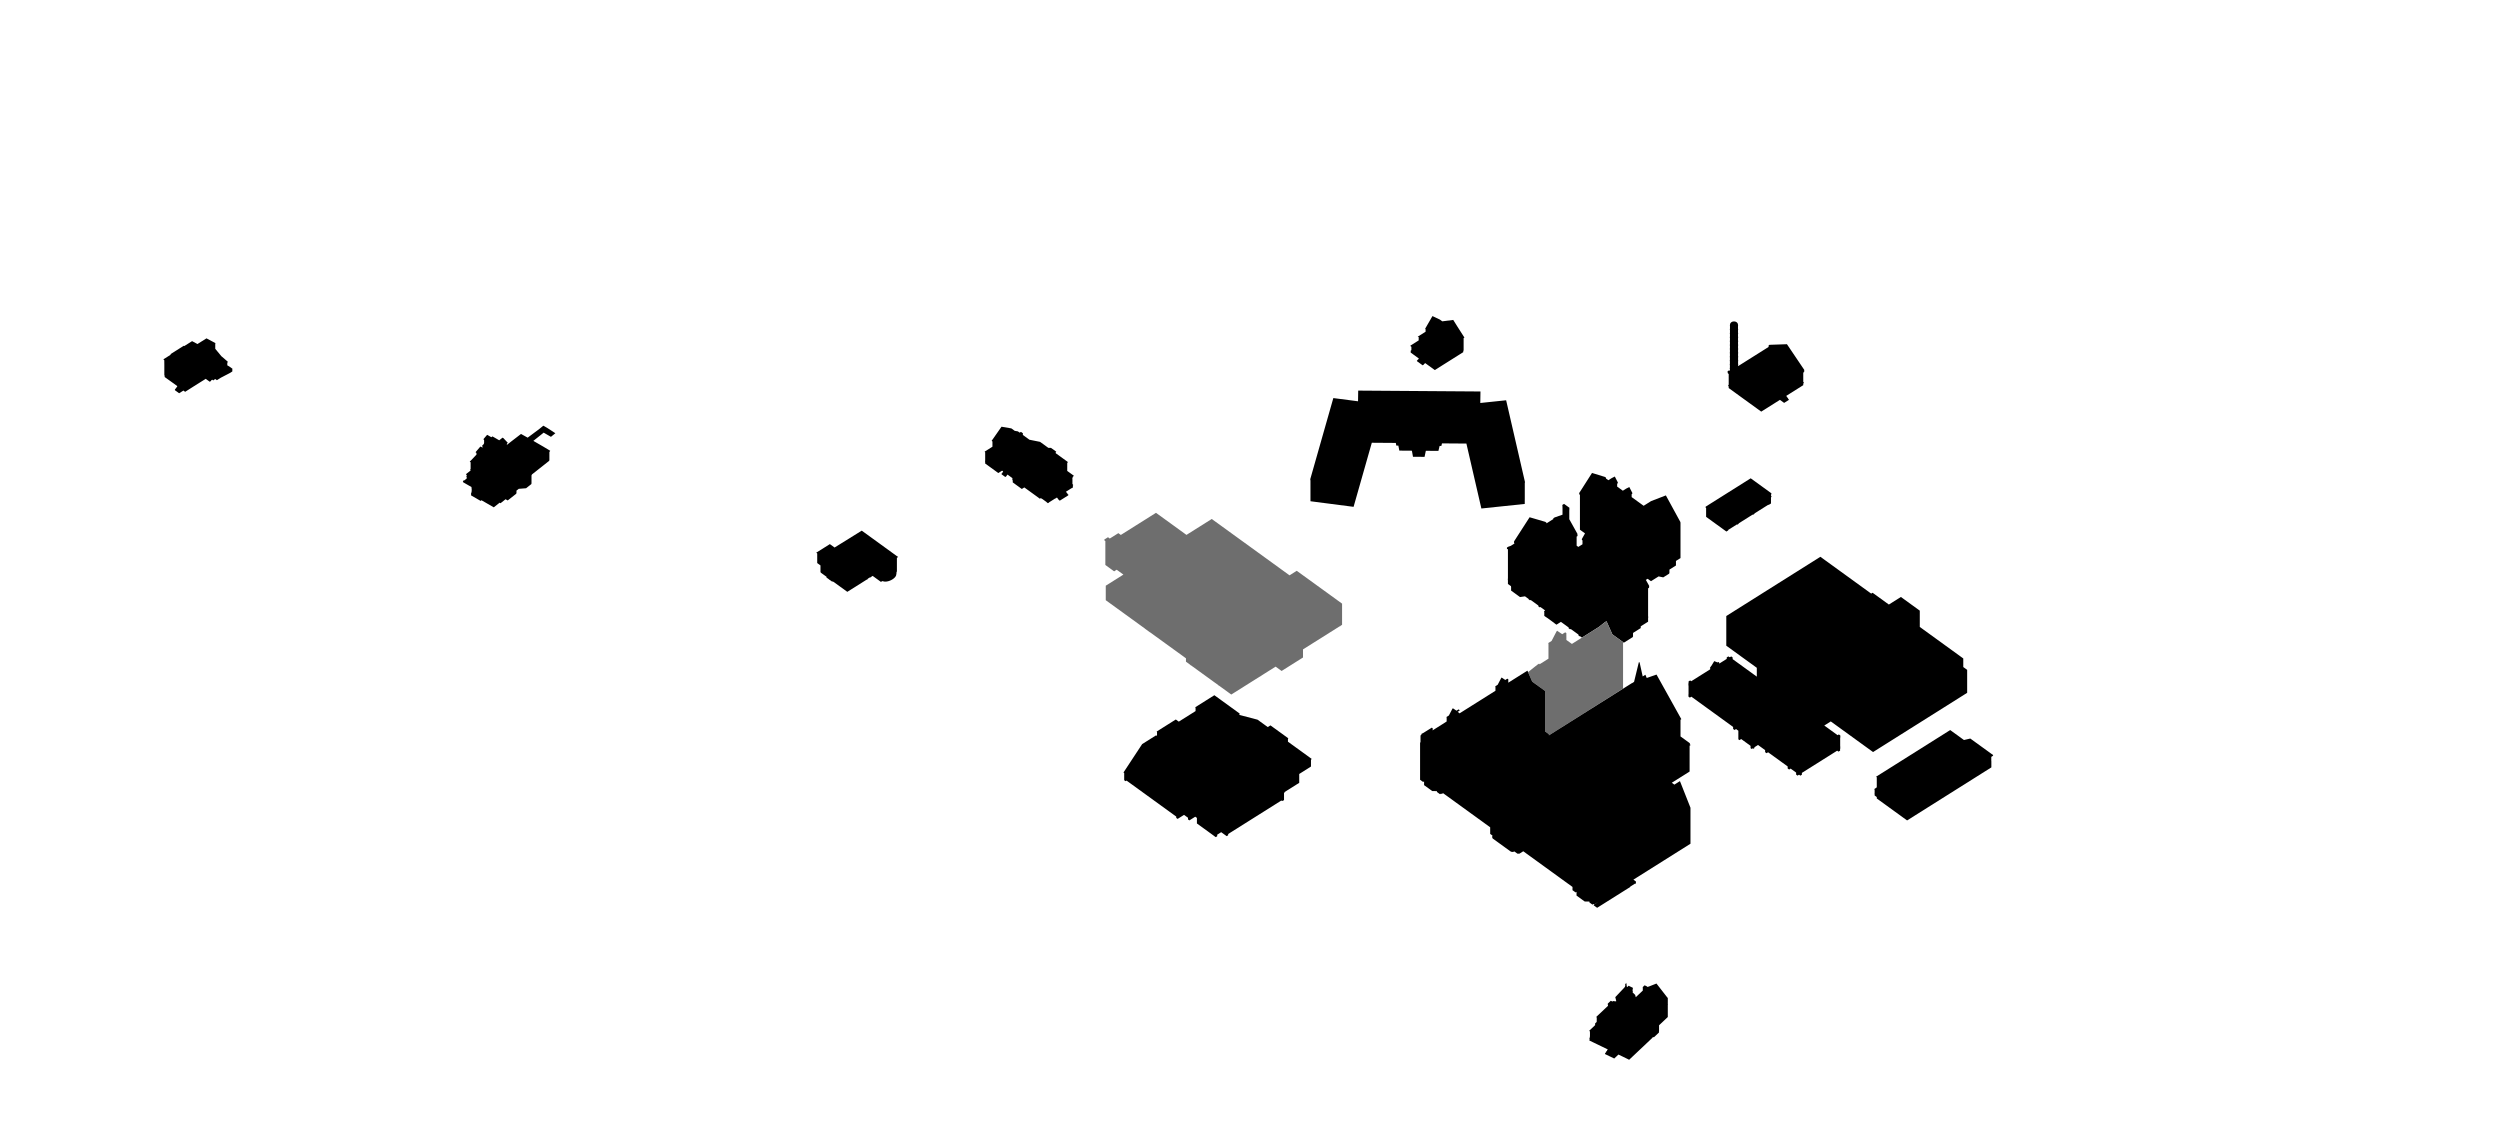 <?xml version="1.0" encoding="utf-8"?>
<!-- Generator: Adobe Illustrator 16.0.4, SVG Export Plug-In . SVG Version: 6.00 Build 0)  -->
<!DOCTYPE svg PUBLIC "-//W3C//DTD SVG 1.1//EN" "http://www.w3.org/Graphics/SVG/1.1/DTD/svg11.dtd">
<svg version="1.1" id="Layer_1" xmlns="http://www.w3.org/2000/svg" xmlns:xlink="http://www.w3.org/1999/xlink" x="0px" y="0px"
	 width="10000px" height="4500px" viewBox="0 0 10000 4500" enable-background="new 0 0 10000 4500" xml:space="preserve">
<polygon points="2203.761,1747.345 2221.44,1732.906 2190.601,1712.744 2173.289,1702.755 2157.249,1715.858 2110.665,1750.635 
	2084.08,1735.802 2043.67,1766.897 2028.079,1779.208 2027.42,1778.828 2027.42,1775.861 2027.767,1775.587 2028.156,1775.224 
	2028.388,1774.364 2028.343,1774.113 2028.546,1773.776 2028.546,1773.438 2031.316,1771.249 2014.579,1753.593 2014.579,1753.1 
	2010.237,1750.597 1996.838,1761.186 1988.681,1756.479 1985.208,1754.371 1969.672,1745.519 1965.433,1748.868 1949.091,1739.44 
	1945.984,1741.896 1945.984,1742.235 1933.229,1757.142 1935.562,1758.488 1935.562,1758.709 1935.703,1758.93 1935.679,1759.143 
	1935.959,1760.049 1936.413,1760.311 1936.413,1772.288 1935.886,1772.74 1935.675,1773.598 1935.698,1773.724 1935.564,1773.958 
	1935.564,1774.871 1935.441,1775.017 1935.523,1775.817 1928.824,1782.107 1930.428,1790.766 1922.402,1786.136 1918.719,1789.047 
	1918.719,1789.442 1901.997,1808.983 1904.836,1810.622 1904.836,1811.058 1905.038,1811.376 1905.008,1811.753 1905.276,1812.655 
	1905.816,1812.966 1905.847,1813 1905.968,1813.07 1905.968,1818.413 1878.826,1847.047 1882.477,1849.153 1882.477,1875.728 
	1881.989,1876.126 1881.37,1876.834 1881.221,1877.583 1881.223,1879.016 1881.393,1879.998 1881.919,1880.508 1882.477,1880.877 
	1882.477,1881.876 1869.707,1891.971 1867.816,1893.333 1863.66,1897.406 1865.006,1898.182 1865.938,1899.866 1865.938,1900.097 
	1866.907,1900.658 1866.907,1900.761 1867.049,1900.843 1867.049,1903.408 1865.859,1904.348 1865.859,1906.403 1866.442,1906.733 
	1864.958,1907.497 1866.816,1908.568 1866.816,1913.984 1856.764,1921.931 1854.492,1921.839 1851.371,1924.306 1852.529,1927 
	1852.529,1928.983 1865.619,1936.536 1866.522,1937.028 1874.301,1941.516 1886.725,1948.476 1885.838,1949.177 1885.838,1951.231 
	1886.419,1951.566 1884.944,1952.329 1886.794,1953.396 1886.794,1963.282 1885.979,1963.928 1885.979,1965.962 1886.793,1966.432 
	1886.973,1966.743 1886.973,1968.121 1886.86,1968.36 1886.37,1968.747 1885.551,1970.33 1884.37,1971.264 1884.37,1981.642 
	1922.528,2003.657 1925.938,2000.962 1975.097,2029.321 1998.503,2010.821 2002.108,2012.9 2022.329,1996.918 2030.84,2001.829 
	2065.305,1974.587 2064.375,1973.41 2065.875,1973.41 2065.875,1962.498 2075.002,1955.284 2104.316,1952.994 2125.46,1936.28 
	2124.53,1935.104 2126.03,1935.104 2126.03,1900.923 2126.571,1900.497 2127.125,1900.001 2127.386,1898.833 2127.384,1898.107 
	2196.978,1843.1 2196.048,1841.923 2197.548,1841.923 2197.548,1807.573 2198.452,1806.869 2200.937,1803.243 2174.469,1787.214 
	2133.396,1763.518 2174.698,1730.577 "/>
<polygon points="928.436,1473.988 918.458,1466.76 917.539,1466.162 909.173,1461.276 909.173,1450.609 909.578,1450.354 
	909.578,1450.007 911.02,1449.1 911.02,1446.673 886.559,1425.664 886.306,1425.823 861.023,1395.161 861.023,1374.786 
	862.117,1372.606 825.93,1353.39 789.818,1376.121 768.316,1364.578 737.079,1384.241 735.147,1383.07 682.035,1416.504 
	682.884,1418.816 653.741,1437.162 656.027,1440.389 657.146,1440.557 657.331,1460.721 657.331,1501.223 657.52,1501.359 
	657.52,1501.37 658.597,1502.15 658.597,1508.072 691.762,1531.788 709.84,1544.877 708.067,1545.993 708.067,1547.989 
	705.276,1549.745 705.276,1551.741 702.486,1553.498 702.486,1555.494 699.695,1557.25 699.695,1560.84 715.094,1571.994 
	715.094,1572.197 715.244,1572.103 716.531,1573.035 717.579,1572.382 717.579,1572.382 717.608,1572.364 718.28,1571.945 
	718.28,1571.94 733.754,1562.2 736.257,1564.011 740.376,1567.386 783.484,1539.977 823.418,1515.028 823.418,1515.71 
	839.032,1527.021 840.13,1526.326 840.13,1526.326 844.219,1523.753 844.219,1522.513 844.521,1522.323 844.521,1521.673 
	847.849,1519.578 847.849,1518.336 848.054,1518.207 852.844,1521.677 857.057,1518.661 861.127,1516.1 867.573,1520.769 
	883.322,1510.879 919.523,1491.995 929.35,1485.799 929.35,1483.51 929.35,1476.129 929.35,1474.65 929.35,1473.412 "/>
<polygon fill="#6E6E6E" points="5368.295,2414.525 5187.005,2283.191 5158.167,2301.344 4846.997,2075.921 4745.841,2139.596 
	4623.937,2051.285 4483.318,2139.803 4473.373,2132.599 4439.084,2154.182 4432.005,2148.879 4417.279,2158.148 4417.279,2161.269 
	4421.391,2164.247 4421.391,2259.94 4456.485,2285.363 4466.769,2278.892 4493.635,2298.354 4423.042,2342.792 4423.042,2400.822 
	4580.292,2514.746 4580.292,2515.132 4599.677,2529.175 4599.961,2528.995 4743.85,2633.225 4743.85,2646.81 4761.029,2659.256 
	4761.029,2661.209 4762.472,2660.301 4796.561,2684.997 4796.561,2684.997 4841.979,2717.899 4850.789,2724.281 4850.789,2724.281 
	4873.15,2740.48 4873.15,2742.428 4874.59,2741.523 4911.441,2768.22 4911.441,2768.219 4925.14,2778.143 4937.153,2770.579 
	5000.288,2730.839 5000.288,2730.839 5039.139,2706.383 5040.698,2707.513 5040.698,2705.401 5061.582,2692.256 5061.582,2692.256 
	5102.469,2666.518 5126.408,2683.859 5132.578,2680.008 5132.583,2680.005 5132.583,2680.005 5203.853,2635.115 5211.324,2630.412 
	5211.323,2630.41 5212.025,2629.968 5212.025,2597.553 5250.152,2573.554 5250.152,2573.554 5317.232,2531.328 5317.232,2531.328 
	5359.173,2504.928 5360.732,2506.059 5360.732,2503.946 5368.295,2499.186 "/>
<polygon points="3587.609,2231.149 3592.52,2228.058 3446.986,2122.581 3338.309,2190.095 3319.462,2176.441 3264.865,2210.809 
	3268.86,2213.703 3268.86,2252.227 3281.92,2261.688 3281.92,2288.871 3283.42,2288.871 3282.54,2290.086 3306.184,2307.214 
	3306.186,2309.231 3306.482,2310.08 3306.482,2312.21 3307.754,2311.425 3316.673,2317.887 3316.67,2319.64 3317.776,2318.687 
	3325.324,2324.154 3324.864,2324.834 3326.132,2324.823 3326.132,2324.926 3326.386,2324.924 3326.786,2325.214 3333.51,2327.01 
	3389.219,2367.366 3467.01,2318.397 3467.505,2318.758 3470.453,2316.882 3470.453,2316.114 3470.843,2315.812 3471.26,2315.544 
	3471.26,2314.766 3479.412,2309.634 3479.997,2310.059 3480.096,2309.996 3480.151,2310.036 3481.275,2309.331 3480.971,2308.846 
	3480.975,2308.849 3481.278,2309.33 3481.472,2309.208 3482.017,2309.602 3484.98,2307.756 3484.98,2307.085 3490.601,2303.548 
	3523.849,2327.633 3529.017,2324.38 3532.673,2325.2 3536.703,2326.184 3541.795,2326.506 3547.128,2326.051 3552.836,2324.879 
	3558.616,2323.031 3564.258,2320.583 3569.559,2317.625 3574.414,2314.208 3578.477,2310.559 3581.687,2306.745 3583.921,2302.881 
	3585.143,2298.864 3585.143,2296.158 3586.036,2293.212 3586.036,2292.642 3586.042,2292.624 3585.948,2288.768 3585.873,2288.588 
	3586.907,2287.937 3586.107,2286.668 3587.607,2286.668 "/>
<polygon points="5246.716,3035.577 5151.82,2966.831 5151.82,2954.716 5151.862,2954.681 5153.773,2953.478 5151.866,2952.246 
	5082.522,2902.044 5081.493,2901.68 5071.001,2908.284 5030.156,2878.696 4957.635,2859.746 4957.635,2856.062 4959.269,2855.031 
	4957.137,2853.116 4857.524,2780.944 4856.724,2781.32 4856.567,2781.419 4856.561,2781.409 4821.81,2803.299 4782.458,2828.07 
	4780.403,2829.316 4782.169,2830.596 4782.268,2830.685 4782.268,2844.324 4715.166,2886.562 4703.343,2877.999 4702.542,2878.375 
	4702.385,2878.474 4702.379,2878.464 4663.327,2903.062 4628.337,2925.089 4626.228,2926.374 4627.988,2927.648 4628.086,2927.737 
	4628.086,2941.378 4625.462,2943.029 4623.68,2941.738 4568.625,2976.395 4493.857,3090.06 4496.758,3092.16 4496.757,3120.798 
	4502.235,3124.767 4506.133,3122.316 4705.007,3266.387 4705.007,3271.66 4710.485,3275.629 4736.113,3259.497 4751.999,3270.993 
	4751.999,3277.644 4757.476,3281.611 4781.004,3266.801 4787.67,3271.63 4787.67,3293.895 4853.083,3341.28 4857.555,3344.723 
	4862.958,3348.638 4868.848,3344.93 4868.848,3338.722 4884.714,3328.724 4906.794,3344.63 4912.684,3340.922 4912.684,3336.006 
	5124.055,3202.952 5128.172,3202.532 5130.199,3204.001 5136.088,3200.294 5136.088,3171.573 5139.032,3169.721 5138.164,3168.262 
	5186.448,3137.868 5191.287,3135.021 5196.904,3131.485 5196.904,3097.143 5196.898,3095.905 5243.889,3066.148 5243.891,3037.815 
	5245.246,3038.17 "/>
<polygon points="4291.454,1909.513 4291.454,1906.535 4295.208,1904.173 4295.208,1902.773 4268.483,1883.429 4268.939,1883.429 
	4268.939,1851.443 4270.745,1850.307 4271.168,1850.041 4270.66,1849.234 4271.24,1847.844 4268.048,1845.532 4266.874,1844.438 
	4266.693,1844.551 4223.008,1812.904 4222.997,1807.968 4225.472,1807.062 4203.813,1791.371 4203.644,1791.372 4203.644,1791.372 
	4203.636,1791.372 4193.375,1791.437 4160.236,1767.431 4117.694,1758.912 4091.465,1739.892 4091.465,1734.898 4091.673,1734.768 
	4091.673,1733.157 4083.795,1727.449 4078.715,1730.647 4071.66,1725.53 4058.952,1723.357 4045.505,1713.609 4006.053,1706.849 
	3966.626,1763.242 3966.973,1763.654 3966.891,1763.731 3969.777,1765.82 3969.777,1786.848 3939.049,1806.19 3939.049,1807.952 
	3940.708,1809.154 3940.708,1842.922 3940.136,1843.286 3940.136,1846.13 3940.708,1846.547 3940.708,1854.097 3993.24,1892.153 
	4008.391,1882.617 4012.771,1885.79 4011.905,1886.335 4011.905,1887.264 4012.202,1887.479 4012.202,1888.402 4008.929,1890.464 
	4008.929,1891.393 4009.227,1891.608 4009.229,1892.53 4005.953,1894.592 4005.953,1895.521 4006.251,1895.737 4006.251,1897.192 
	4021.109,1907.957 4021.927,1907.442 4021.927,1907.442 4024.372,1905.903 4027.373,1901.755 4027.38,1901.751 4027.58,1901.598 
	4027.58,1901.469 4029.93,1898.222 4050.266,1912.953 4050.236,1913.464 4048.177,1916.721 4050.395,1918.777 4050.38,1918.787 
	4050.38,1921.63 4050.951,1922.044 4050.951,1929.598 4087.289,1955.923 4097.223,1949.668 4157.805,1993.557 4157.805,1993.723 
	4159.541,1994.98 4161.535,1993.726 4161.535,1993.568 4163.522,1992.318 4168.476,1995.905 4169.125,1995.497 4169.125,1995.81 
	4169.919,1996.386 4169.994,1996.339 4169.994,1996.44 4170.789,1997.017 4170.863,1996.97 4170.863,1997.069 4171.657,1997.646 
	4171.732,1997.6 4171.732,1997.701 4172.526,1998.273 4172.602,1998.227 4172.602,1998.33 4173.399,1998.905 4173.471,1998.86 
	4173.471,1998.96 4174.268,1999.534 4174.34,1999.488 4174.34,1999.587 4175.134,2000.166 4175.209,2000.119 4175.209,2000.218 
	4176.003,2000.795 4176.079,2000.747 4176.079,2000.848 4176.876,2001.425 4176.948,2001.379 4176.948,2001.478 4177.745,2002.055 
	4177.816,2002.01 4177.816,2002.106 4178.612,2002.684 4178.688,2002.636 4178.688,2002.737 4179.48,2003.313 4179.557,2003.266 
	4179.557,2003.367 4180.35,2003.943 4180.425,2003.896 4180.425,2003.997 4181.221,2004.571 4181.294,2004.525 4181.294,2004.627 
	4182.092,2005.202 4182.164,2005.156 4182.164,2005.256 4182.959,2005.832 4183.033,2005.785 4183.033,2005.886 4183.828,2006.463 
	4183.902,2006.416 4183.902,2006.514 4184.695,2007.092 4184.771,2007.044 4184.771,2007.145 4185.566,2007.722 4185.641,2007.675 
	4185.641,2007.774 4186.249,2008.216 4186.249,2008.526 4186.749,2008.526 4186.456,2008.932 4191.287,2012.432 4191.287,2013.081 
	4195.948,2010.147 4195.948,2009.62 4196.584,2009.219 4196.584,2008.9 4196.819,2009.071 4197.676,2008.532 4197.676,2008.213 
	4197.914,2008.385 4198.768,2007.844 4198.768,2007.524 4199.006,2007.695 4199.859,2007.156 4199.859,2006.839 4200.096,2007.011 
	4200.952,2006.469 4200.952,2006.149 4201.189,2006.319 4202.044,2005.782 4202.044,2005.465 4202.278,2005.635 4203.137,2005.095 
	4203.137,2004.777 4203.371,2004.947 4204.229,2004.407 4204.229,2004.09 4204.462,2004.26 4205.32,2003.721 4205.32,2003.401 
	4205.556,2003.572 4206.413,2003.032 4206.413,2002.715 4206.648,2002.884 4207.504,2002.346 4207.504,2002.027 4207.738,2002.197 
	4208.598,2001.657 4208.598,2001.34 4208.833,2001.509 4209.688,2000.97 4209.688,2000.651 4209.923,2000.822 4210.781,2000.283 
	4210.781,1999.966 4211.015,2000.136 4211.873,1999.596 4211.873,1999.277 4212.107,1999.446 4212.965,1998.908 4212.965,1998.591 
	4213.198,1998.761 4214.057,1998.221 4214.057,1997.9 4214.295,1998.071 4215.148,1997.532 4215.148,1997.217 4215.381,1997.386 
	4216.241,1996.848 4216.241,1996.527 4216.477,1996.696 4217.333,1996.158 4217.333,1995.841 4217.566,1996.011 4218.425,1995.472 
	4218.425,1995.152 4218.66,1995.323 4219.518,1994.783 4219.518,1994.465 4219.753,1994.635 4220.609,1994.097 4220.609,1993.815 
	4221.727,1994.623 4221.727,1993.92 4225.116,1991.787 4227.879,1990.047 4231.321,1994.654 4231.303,1994.784 4231.552,1994.962 
	4235.121,1999.738 4238.333,2002.093 4238.333,2002.094 4238.502,2002.217 4238.54,2002.244 4238.54,2002.244 4239.182,2002.709 
	4273.271,1981.25 4273.271,1979.892 4273.641,1979.659 4273.641,1978.73 4269.592,1975.797 4269.592,1974.97 4269.96,1974.738 
	4269.96,1973.81 4265.912,1970.876 4265.912,1970.047 4266.279,1969.815 4266.279,1968.887 4263.665,1966.993 4263.8,1966.908 
	4263.8,1966.811 4263.871,1966.811 4263.871,1966.642 4264.034,1966.76 4264.893,1966.222 4264.893,1965.902 4265.128,1966.071 
	4265.984,1965.533 4265.984,1965.216 4266.219,1965.385 4267.076,1964.847 4267.076,1964.527 4267.312,1964.698 4268.168,1964.157 
	4268.168,1963.84 4268.404,1964.01 4269.26,1963.472 4269.26,1963.151 4269.497,1963.322 4270.354,1962.783 4270.354,1962.466 
	4270.59,1962.635 4271.443,1962.096 4271.443,1961.777 4271.679,1961.948 4272.536,1961.409 4272.536,1961.091 4272.772,1961.262 
	4273.628,1960.721 4273.628,1960.402 4273.863,1960.572 4274.721,1960.034 4274.721,1959.717 4274.955,1959.887 4275.812,1959.347 
	4275.812,1959.028 4276.047,1959.197 4276.904,1958.659 4276.904,1958.341 4277.139,1958.511 4277.997,1957.973 4277.997,1957.654 
	4278.231,1957.824 4279.088,1957.283 4279.088,1956.967 4279.322,1957.136 4280.182,1956.599 4280.182,1956.279 4280.417,1956.449 
	4281.271,1955.908 4281.271,1955.59 4281.508,1955.761 4282.365,1955.223 4282.365,1954.904 4282.599,1955.074 4283.457,1954.535 
	4283.457,1954.217 4283.691,1954.386 4284.549,1953.848 4284.549,1953.529 4284.783,1953.698 4285.641,1953.16 4285.641,1952.841 
	4285.879,1953.013 4286.732,1952.472 4286.732,1952.244 4287.291,1952.648 4288.027,1952.186 4288.921,1952.158 4288.921,1951.623 
	4291.473,1950.017 4291.473,1941.404 4293.166,1940.338 4292.177,1938.768 4292.177,1938.657 4292.049,1938.564 4291.033,1936.953 
	4290.477,1937.304 4289.732,1936.764 4289.731,1918.604 4289.372,1910.894 4289.392,1910.811 "/>
<polygon points="6671.191,4018.827 6671.982,4018.074 6671.221,4016.522 6671.229,4000.822 6671.23,4000.82 6671.215,3994.581 
	6671.251,3994.547 6671.056,3991.2 6669.674,3990.532 6625.844,3934.142 6596.812,3945.558 6589.104,3948.162 6589.104,3946.326 
	6578.501,3941.205 6570.969,3948.317 6570.969,3950.984 6571.175,3951.084 6571.175,3962.398 6543.027,3988.848 6540.761,3979.631 
	6530.295,3969.484 6530.295,3968.984 6531.174,3968.154 6531.174,3966.145 6530.75,3965.939 6531.174,3965.539 6531.174,3963.529 
	6530.295,3963.105 6530.295,3959.66 6531.354,3955.179 6531.395,3951.162 6516.688,3944.062 6516.688,3943.167 6516.061,3943.759 
	6514.45,3942.981 6508.721,3948.392 6507.17,3946.268 6507.275,3945.769 6506.929,3944.355 6506.789,3944.024 6506.856,3943.95 
	6506.666,3943.18 6506.785,3942.882 6506.6,3941.807 6506.688,3939.673 6506.421,3938.585 6505.819,3937.649 6505.774,3937.551 
	6505.771,3937.396 6505.935,3936.416 6505.67,3935.352 6505.533,3935.22 6504.868,3931.223 6502.576,3935.018 6502.405,3934.824 
	6502.575,3935.021 6502.563,3935.039 6502.659,3935.117 6502.232,3935.23 6502.107,3935.118 6501.973,3935.299 6501.872,3935.325 
	6501.876,3935.428 6501.806,3935.521 6501.803,3935.521 6501.803,3935.525 6501.327,3936.16 6500.545,3937.595 6500.892,3939.154 
	6500.974,3939.543 6500.979,3939.542 6501.037,3939.807 6501.223,3940.12 6501.114,3941.568 6501.177,3942.052 6500.623,3942.639 
	6500.834,3943.486 6500.177,3944.978 6500.444,3946.159 6497.67,3950.053 6461.156,3988.56 6464.729,4003.085 6464.393,4004.324 
	6464.693,4005.55 6452.154,4004.251 6449.959,4006.324 6443.172,4003.05 6431.105,4014.443 6431.105,4017.82 6432.08,4022.401 
	6432.08,4023.206 6385.581,4067.115 6385.581,4069.043 6386.895,4069.678 6386.895,4071.085 6387.018,4071.242 6386.975,4071.365 
	6386.975,4072.459 6387.077,4072.779 6386.973,4073.137 6386.973,4079.699 6387.035,4080.45 6386.911,4081.285 6386.963,4081.867 
	6386.76,4082.388 6386.76,4087.778 6380.458,4093.729 6380.458,4100.634 6356.829,4122.943 6357.941,4123.48 6357.941,4124.645 
	6359.786,4125.535 6359.786,4132.367 6359.908,4132.522 6359.867,4132.643 6359.867,4133.733 6359.969,4134.055 6359.865,4134.416 
	6359.865,4140.977 6359.928,4141.728 6359.803,4142.562 6359.855,4143.143 6359.65,4143.665 6359.65,4149.422 6359.567,4149.662 
	6357.941,4151.195 6357.941,4155.672 6358.324,4155.672 6358.324,4155.676 6358.324,4156.202 6358.215,4156.202 6358.215,4156.255 
	6358.12,4156.296 6358.215,4156.514 6358.215,4156.93 6358.215,4157.622 6358.215,4158.792 6358.215,4159.484 6358.215,4160.192 
	6358.151,4160.414 6356.834,4161.662 6357.941,4162.198 6357.941,4162.297 6431.398,4197.771 6428.427,4200.578 6428.426,4202.777 
	6424.384,4206.596 6424.384,4208.794 6420.342,4212.612 6420.342,4216.4 6456.928,4234.069 6458.076,4232.979 6473.72,4218.208 
	6515.208,4238.243 6515.208,4239.698 6516.229,4238.736 6516.714,4238.971 6517.198,4238.514 6517.553,4238.685 6517.553,4238.179 
	6608.787,4152.028 6609.141,4152.199 6609.141,4151.676 6609.521,4151.237 6609.521,4151.182 6610.501,4150.153 6610.025,4149.915 
	6612.212,4147.851 6615.395,4149.388 6635.787,4130.133 6635.787,4125.589 6636.216,4125.185 6636.216,4101.151 6671.191,4068.125 
	"/>
<polygon points="5854.48,1352.375 5857.729,1350.33 5829.976,1306.936 5812.935,1279.686 5769.149,1285.348 5759.379,1278.27 
	5729.841,1264.292 5700.585,1314.94 5702.316,1317.085 5702.316,1326.96 5670.814,1346.79 5674.73,1348.43 5674.73,1361.605 
	5641.457,1382.551 5642.694,1385.156 5645.562,1387.191 5645.562,1400.745 5642.814,1402.475 5642.814,1410.364 5654.354,1418.723 
	5654.354,1418.753 5675.911,1434.369 5673.639,1435.8 5673.639,1437.069 5670.652,1438.948 5670.652,1440.218 5667.667,1442.097 
	5667.667,1443.942 5668.148,1444.291 5668.148,1444.972 5690.67,1461.286 5692.479,1460.154 5692.479,1460.151 5695.215,1458.429 
	5695.215,1457.727 5695.447,1457.581 5695.447,1457.015 5695.464,1457.004 5695.464,1457.003 5698.201,1455.28 5698.201,1454.582 
	5698.434,1454.436 5698.434,1453.864 5698.449,1453.854 5698.449,1453.854 5700.78,1452.387 5712.816,1461.106 5712.816,1461.106 
	5739.252,1480.256 5853.009,1408.648 5853.009,1403.276 5854.48,1402.35 "/>
<polygon points="6099.646,1927.053 6024.554,1601.086 5921.165,1611.953 5921.818,1570.438 5921.818,1565.92 5432.796,1562.399 
	5432.119,1605.118 5333.331,1592.3 5241.204,1916.09 5241.204,1920.645 5241.869,1920.731 5241.869,2000.654 5241.869,2001.973 
	5241.869,2004.974 5414.306,2027.349 5487.241,1771.009 5487.522,1771.011 5487.68,1771.234 5487.68,1771.012 5583.302,1771.7 
	5584.76,1780.161 5585.41,1782.371 5593.418,1782.429 5597.246,1802.446 5647.43,1802.808 5647.949,1805.309 5648.097,1805.751 
	5651.921,1827.096 5658.014,1827.142 5658.014,1827.142 5659.254,1827.15 5659.503,1827.152 5659.503,1827.152 5690.669,1827.376 
	5690.669,1827.376 5698.235,1827.431 5703.353,1803.21 5753.656,1803.573 5758.462,1783.617 5765.081,1783.665 5766.255,1781.298 
	5766.189,1781.104 5767.857,1773.529 5865.59,1774.232 5887.881,1870.942 5887.767,1870.968 5887.887,1870.968 5925.462,2033.988 
	6099.021,2015.745 6099.021,2012.743 6099.021,2011.393 6099.021,1997.787 6099.124,1997.777 6099.124,1931.488 6099.646,1931.433 
	"/>
<polygon points="7965.229,3027.393 7971.358,3023.465 7972.764,3020.504 7881.167,2954.148 7855.836,2960.109 7800.789,2920.232 
	7788.785,2927.789 7580.406,3058.961 7561.807,3070.669 7561.807,3070.668 7527.329,3092.371 7527.33,3092.372 7504.13,3106.976 
	7507.086,3109.117 7507.086,3135.182 7507.086,3136.475 7507.086,3149.77 7507.004,3149.821 7507.004,3149.821 7506.938,3149.862 
	7505.034,3149.718 7505.464,3150.791 7495.585,3157.011 7498.532,3157.238 7498.532,3157.26 7498.523,3157.26 7498.523,3172.202 
	7498.523,3174.119 7497.353,3174.862 7498.523,3175.71 7498.523,3181.916 7505.408,3186.904 7507.086,3188.121 7507.086,3193.863 
	7557.885,3230.663 7557.885,3230.738 7557.94,3230.703 7628.396,3281.743 7820.3,3160.942 7820.453,3161.052 7820.453,3160.846 
	7847.065,3144.094 7897.719,3112.209 7897.73,3112.201 7897.73,3112.201 7965.457,3069.568 7965.457,3044.753 7965.171,3044.024 
	7965.171,3027.449 "/>
<polygon points="7853.105,2668.157 7853.105,2633.817 7679.146,2507.797 7679.146,2442.609 7603.604,2387.885 7555.456,2418.191 
	7490.26,2370.962 7484.753,2374.429 7281.477,2227.169 6905.163,2464.052 6905.163,2582.794 7027.236,2671.229 7027.236,2706.553 
	6930.641,2636.576 6930.641,2629.903 6924.763,2625.646 6919.836,2628.748 6918.873,2628.052 6917.779,2628.739 6913.42,2625.581 
	6906.854,2629.716 6906.854,2635.618 6876.986,2654.419 6876.986,2650.442 6873.427,2647.863 6870.379,2649.782 6870.089,2649.67 
	6868.832,2648.759 6868.832,2649.178 6856.952,2644.531 6844.764,2664.645 6843.699,2663.872 6843.699,2666.577 6840.691,2668.47 
	6840.691,2677.265 6765.002,2724.91 6760.642,2721.753 6754.285,2725.755 6754.285,2732.96 6753.584,2733.401 6753.584,2740.703 
	6753.826,2740.878 6753.826,2742.896 6754.175,2743.149 6754.175,2776.802 6753.826,2777.021 6753.825,2786.461 6759.469,2790.55 
	6765.491,2786.759 6932.523,2907.762 6932.523,2915.867 6938.201,2919.979 6944.187,2916.212 6953.402,2922.888 6953.402,2957.301 
	6957.849,2960.521 6962.863,2957.363 6964.793,2956.149 6973.738,2962.63 6973.757,2963.499 6974.387,2963.1 6983.5,2969.702 
	6983.5,2970.637 6984.188,2970.201 6990.101,2974.484 6990.119,2975.315 6990.729,2974.939 6999.945,2981.616 6999.964,2982.461 
	7000.581,2982.076 7002.26,2983.293 7002.26,2992.693 7006.705,2995.913 7010.862,2993.297 7013.336,2995.088 7017.572,2992.421 
	7017.572,2989.073 7032.123,2979.913 7060.467,3000.448 7060.467,3008.554 7066.373,3012.831 7072.358,3009.062 7150.68,3065.8 
	7150.68,3073.905 7156.534,3078.146 7162.521,3074.379 7184.477,3090.284 7184.477,3098.438 7190.121,3102.525 7196.143,3098.735 
	7201.463,3102.59 7207.57,3098.745 7207.57,3091.547 7348.711,3002.697 7354.032,3006.551 7360.348,3002.575 7360.348,2995.371 
	7361.049,2994.931 7361.049,2985.489 7360.699,2985.236 7360.699,2951.587 7361.049,2951.366 7361.049,2949.335 7361.291,2949.183 
	7361.291,2941.881 7355.414,2937.622 7350.486,2940.725 7297.143,2902.08 7323.164,2885.7 7492.252,3008.192 7868.633,2771.268 
	7868.634,2679.406 "/>
<polygon points="6721.98,2089.266 6720.48,2089.266 6721.798,2088.547 6663.488,1981.608 6604.582,2004.295 6605.121,2005.695 
	6604.322,2004.426 6574.574,2023.151 6526.594,1988.393 6526.594,1976.748 6528.979,1975.247 6528.979,1973.038 6528.988,1972.934 
	6529.692,1972.491 6517.236,1948.083 6504.754,1954.458 6491.372,1962.878 6468.625,1946.398 6468.625,1934.754 6471.009,1933.254 
	6471.012,1931.044 6471.022,1930.931 6471.723,1930.49 6459.27,1906.089 6446.785,1912.464 6433.404,1920.884 6423.956,1914.039 
	6423.956,1910.767 6419.719,1907.696 6373.77,1893.562 6368.077,1891.785 6316.9,1971.97 6316.9,1977.106 6319.751,1979.173 
	6319.751,2118.865 6340.032,2133.557 6326.915,2156.913 6327.623,2157.426 6327.637,2157.582 6327.637,2159.733 6329.96,2161.417 
	6329.96,2177.131 6313.272,2187.636 6306.533,2182.754 6306.533,2146.414 6310.876,2143.68 6309.293,2140.83 6309.709,2140.568 
	6309.71,2135.359 6277.15,2076.821 6277.15,2040.622 6277.73,2040.257 6277.73,2038.245 6277.152,2037.828 6277.152,2033.921 
	6277.611,2033.631 6277.611,2033.368 6278.43,2032.854 6277.39,2030.855 6264.307,2021.377 6264.307,2021.256 6264.218,2021.312 
	6256.202,2015.505 6250.182,2019.293 6248.454,2020.997 6249.592,2021.821 6249.592,2022.135 6250.05,2022.467 6250.05,2026.248 
	6249.473,2026.611 6249.473,2028.622 6250.053,2029.042 6250.053,2058.757 6218.561,2069.746 6213.293,2073.017 6213.293,2076.271 
	6186.064,2093.411 6186.064,2090.916 6181.134,2087.344 6119.817,2069.402 6118.443,2068.971 6056.219,2165.535 6056.219,2171.463 
	6057.396,2172.315 6057.397,2174.405 6043.112,2183.398 6033.072,2186.909 6027.805,2190.18 6027.805,2197.111 6031.723,2195.744 
	6031.723,2314.311 6031.348,2314.637 6031.348,2320.786 6031.723,2321.06 6031.723,2335.862 6044.043,2344.787 6044.043,2347.428 
	6044.409,2347.693 6044.409,2362.431 6078.103,2386.84 6078.104,2386.838 6080.068,2388.261 6099.979,2385.31 6114.312,2395.692 
	6114.312,2397.115 6120.065,2401.284 6122.556,2399.717 6153.393,2422.056 6153.393,2425.428 6159.147,2429.597 6161.639,2428.028 
	6180.711,2441.846 6176.691,2444.376 6176.691,2448.299 6177.121,2448.609 6177.121,2463.477 6185.413,2469.483 6185.723,2469.289 
	6217.523,2492.328 6217.523,2492.746 6225.816,2498.754 6243.715,2487.487 6274.59,2509.854 6274.59,2513.227 6280.343,2517.395 
	6282.835,2515.827 6313.768,2538.234 6313.768,2541.607 6319.521,2545.775 6320.572,2545.113 6327.833,2550.373 6395.627,2507.696 
	6418.898,2489.23 6425.958,2484.787 6449.418,2537.402 6492.262,2568.439 6495.421,2570.77 6531.371,2548.14 6530.572,2546.87 
	6532.072,2546.87 6532.072,2532.938 6532.432,2532.71 6532.432,2531.508 6562.907,2512.324 6562.907,2505.326 6592.369,2486.781 
	6592.369,2471.968 6592.745,2471.731 6592.745,2466.174 6592.68,2465.464 6592.369,2465.172 6592.369,2353.483 6596.711,2350.75 
	6595.682,2348.894 6596.539,2348.354 6596.539,2343.147 6583.422,2319.564 6590.578,2315.06 6604.008,2324.788 6634.443,2305.629 
	6652.957,2309.517 6676.981,2294.396 6676.182,2293.126 6677.682,2293.126 6677.682,2279.198 6678.027,2278.98 6678.027,2278.193 
	6703.805,2261.968 6703.805,2243.786 6721.98,2232.347 "/>
<polygon points="7085.645,1984 7083.969,1982.786 7083.969,1978.184 7085.537,1977.197 7085.537,1973.151 7002.809,1913.222 
	6822.532,2026.703 6822.532,2030.749 6824.436,2032.127 6824.436,2067.385 6848.082,2084.515 6848.082,2084.516 6905.575,2126.167 
	6912.952,2121.524 6912.952,2119.572 6947.621,2097.749 6949.062,2098.792 6954.55,2095.338 6954.55,2093.653 7010.562,2058.395 
	7011.807,2059.297 7017.85,2055.492 7017.85,2053.809 7073.269,2018.924 7074.512,2019.824 7083.969,2013.871 7083.969,1989.1 
	7085.645,1988.045 "/>
<polygon points="7215.832,1480.403 7217.076,1479.565 7148.741,1378.202 7148.111,1377.496 7147.331,1376.338 7146.443,1376.898 
	7078.11,1379.254 7075.175,1381.101 7073.474,1385.112 7074.596,1385.073 7074.596,1387.635 6952.314,1464.607 6952.309,1461.565 
	6952.801,1459.273 6952.836,1458.833 6952.655,1456.315 6952.295,1455.201 6952.276,1445.973 6952.755,1443.778 6952.803,1443.252 
	6952.622,1440.732 6952.264,1439.619 6952.244,1430.396 6952.722,1428.193 6952.77,1427.671 6952.589,1425.153 6952.23,1424.041 
	6952.211,1414.802 6952.688,1412.609 6952.736,1412.088 6952.569,1409.668 6952.198,1408.474 6952.179,1399.236 6952.656,1397.026 
	6952.705,1396.501 6952.536,1394.088 6952.165,1392.891 6952.146,1383.637 6952.623,1381.443 6952.672,1380.917 6952.505,1378.509 
	6952.133,1377.312 6952.112,1368.063 6952.591,1365.856 6952.639,1365.336 6952.638,1364.792 6952.461,1362.84 6952.1,1361.719 
	6952.081,1352.471 6952.558,1350.273 6952.605,1349.752 6952.44,1347.349 6952.066,1346.151 6952.047,1336.892 6952.524,1334.689 
	6952.574,1334.165 6952.408,1331.771 6952.034,1330.567 6952.015,1321.309 6952.492,1319.107 6952.541,1318.581 6952.364,1316.099 
	6952,1314.973 6951.979,1304.786 6952.359,1302.875 6952.148,1299.881 6951.942,1299.353 6951.689,1296.608 6950.597,1293.575 
	6948.794,1290.951 6946.888,1289.22 6946.431,1288.857 6944.347,1287.6 6941.915,1286.625 6939.286,1286.001 6936.45,1285.731 
	6933.798,1285.844 6931.126,1286.31 6928.623,1287.122 6926.375,1288.261 6923.93,1290.12 6922.382,1291.88 6921.841,1292.677 
	6920.856,1294.599 6920.493,1295.609 6920.063,1297.7 6919.946,1298.744 6919.944,1299.379 6919.552,1301.346 6919.572,1301.633 
	6919.559,1301.634 6919.613,1302.216 6919.763,1304.342 6919.932,1304.77 6919.91,1314.736 6919.905,1314.744 6919.407,1317.068 
	6919.372,1318.034 6919.547,1319.989 6919.896,1320.975 6919.877,1330.642 6919.388,1332.563 6919.339,1333.616 6919.515,1335.575 
	6919.863,1336.559 6919.844,1345.902 6919.341,1348.235 6919.306,1349.212 6919.481,1351.162 6919.831,1352.147 6919.812,1361.478 
	6919.309,1363.815 6919.272,1364.794 6919.438,1366.657 6919.798,1367.693 6919.778,1377.068 6919.276,1379.397 6919.241,1379.829 
	6919.405,1382.242 6919.766,1383.28 6919.746,1392.646 6919.242,1394.981 6919.207,1395.932 6919.386,1397.925 6919.732,1398.914 
	6919.713,1408.219 6919.224,1410.476 6919.175,1410.994 6919.341,1413.417 6919.7,1414.466 6919.68,1423.822 6919.177,1426.145 
	6919.142,1427.124 6919.32,1429.098 6919.667,1430.078 6919.647,1439.377 6919.158,1441.64 6919.108,1442.707 6919.276,1444.591 
	6919.634,1445.62 6919.614,1454.994 6919.111,1457.311 6919.076,1458.261 6919.243,1460.176 6919.602,1461.21 6919.582,1470.55 
	6919.078,1472.892 6919.043,1473.855 6919.212,1475.765 6919.716,1477.22 6919.936,1482.156 6914.331,1482.35 6911.395,1484.197 
	6909.699,1488.201 6910.816,1488.162 6910.816,1492.16 6914.792,1496.32 6914.792,1538.938 6912.956,1540.454 6912.956,1544.152 
	6914.791,1545.548 6914.791,1552.207 6972.191,1593.79 6972.191,1593.79 7044.953,1646.499 7119.715,1599.437 7134.604,1610.224 
	7134.604,1610.226 7135.179,1610.641 7135.224,1610.673 7135.224,1610.673 7136.523,1611.61 7154.927,1600.025 7154.927,1596.547 
	7152.074,1594.48 7152.074,1592.596 7149.221,1590.528 7149.221,1588.644 7146.368,1586.577 7146.368,1584.691 7144.867,1583.604 
	7213.036,1540.693 7213.036,1533.994 7214.973,1532.589 7214.973,1528.766 7214.342,1528.35 7213.035,1527.336 7213.036,1490.553 
	7214.266,1492.377 7214.266,1488.299 7217.012,1486.571 7217.012,1480.604 7215.957,1480.604 "/>
<polygon fill="#6E6E6E" points="6449.418,2537.402 6425.958,2484.787 6418.898,2489.23 6395.627,2507.696 6364.76,2527.127 
	6355.331,2533.062 6355.212,2533.137 6354.915,2533.324 6354.916,2533.325 6287.599,2575.699 6265.54,2559.839 6265.546,2551.72 
	6265.381,2551.72 6265.381,2551.706 6265.546,2551.704 6265.393,2535.601 6266.229,2535.071 6264.255,2531.619 6261.453,2529.592 
	6259.412,2530.15 6248.925,2536.797 6229.557,2523.745 6228.521,2522.996 6226.498,2525.104 6227.58,2526.143 6226.249,2525.45 
	6206.32,2563.791 6192.389,2572.619 6193.911,2573.715 6193.91,2634.673 6158.105,2657.21 6156.777,2654.23 6149.717,2658.675 
	6112.236,2688.422 6128.713,2726.468 6180.044,2763.651 6180.044,2925.48 6192.368,2934.411 6195.609,2937.198 6195.609,2941.429 
	6491.484,2754.732 6492.216,2754.732 6492.262,2568.439 "/>
<polygon points="6697.488,3138.505 6687.152,3131.018 6758.395,3086.172 6758.395,2982.896 6762.863,2980.083 6759.418,2977.588 
	6759.418,2972.868 6754.407,2969.238 6754.446,2968.829 6754.123,2969.032 6722.021,2945.775 6722.021,2878.833 6725.354,2876.735 
	6626.102,2698.265 6586.936,2711.945 6581.567,2699.001 6570.791,2705.785 6558.248,2649.032 6555.326,2649.001 6536.221,2727.547 
	6529.853,2731.555 6529.945,2731.778 6529.826,2731.894 6526.962,2732.895 6195.609,2941.429 6195.609,2937.198 6192.368,2934.411 
	6180.044,2925.48 6180.044,2763.651 6128.713,2726.468 6109.699,2682.562 6033.182,2730.729 6033.182,2719.868 6033.931,2719.396 
	6032.29,2716.532 6030.093,2714.934 6028.372,2715.356 6021.174,2719.888 6007.697,2710.856 6006.657,2710.1 6004.965,2711.864 
	6006.046,2712.901 6004.717,2712.209 5990.703,2739.074 5980.411,2745.551 5981.814,2746.571 5981.814,2763.063 5838.022,2853.578 
	5837.994,2853.11 5830.582,2847.409 5838.749,2842.267 5837.102,2839.399 5834.906,2837.799 5833.186,2838.224 5825.986,2842.755 
	5812.512,2833.723 5811.473,2832.967 5809.778,2834.728 5810.858,2835.768 5809.529,2835.074 5795.516,2861.939 5785.229,2868.414 
	5786.628,2869.435 5786.628,2885.93 5782.512,2888.521 5781.574,2889.282 5730.547,2921.41 5730.331,2921.253 5730.331,2918.73 
	5731.234,2918.161 5730.504,2912.833 5727.349,2910.557 5689.771,2933.879 5689.069,2933.37 5686.652,2934.868 5684.687,2940.076 
	5682.037,2941.744 5682.037,2969.267 5680.316,2970.35 5680.316,3119.065 5692.524,3127.909 5696.307,3125.527 5696.307,3140.569 
	5728.95,3164.219 5747.701,3164.52 5747.701,3167.881 5760.159,3176.905 5764.458,3174.199 5766.911,3175.978 5772.219,3172.637 
	5960.732,3309.203 5960.732,3335.72 5970.171,3342.557 5968.976,3344.772 5968.832,3347.55 5968.848,3347.587 5968.848,3349.95 
	5969.85,3349.95 5969.926,3350.129 5968.967,3350.536 5969.935,3352.819 5971.876,3354.765 6041.683,3405.357 6044.308,3406.76 
	6047.569,3407.607 6051.157,3407.729 6054.303,3407.119 6057.213,3405.84 6057.383,3405.735 6069.573,3414.566 6077.596,3414.758 
	6093.029,3405.042 6289.986,3547.724 6289.986,3560.729 6302.444,3569.754 6306.102,3567.451 6306.102,3582.324 6338.746,3605.973 
	6357.621,3606.275 6357.621,3609.726 6369.83,3618.569 6374.128,3615.862 6376.706,3617.731 6393.407,3607.094 6375.034,3619.646 
	6375.034,3621.465 6381.027,3625.807 6381.027,3625.807 6387.856,3630.754 6387.952,3630.622 6388.678,3631.147 6498.338,3562.119 
	6497.539,3560.85 6498.339,3562.119 6520.723,3548.028 6520.723,3546.673 6539.768,3534.684 6540.69,3535.352 6543.669,3533.477 
	6543.669,3525.952 6533.582,3518.645 6761.906,3374.919 6761.906,3231.009 6719.79,3124.467 "/>
</svg>
